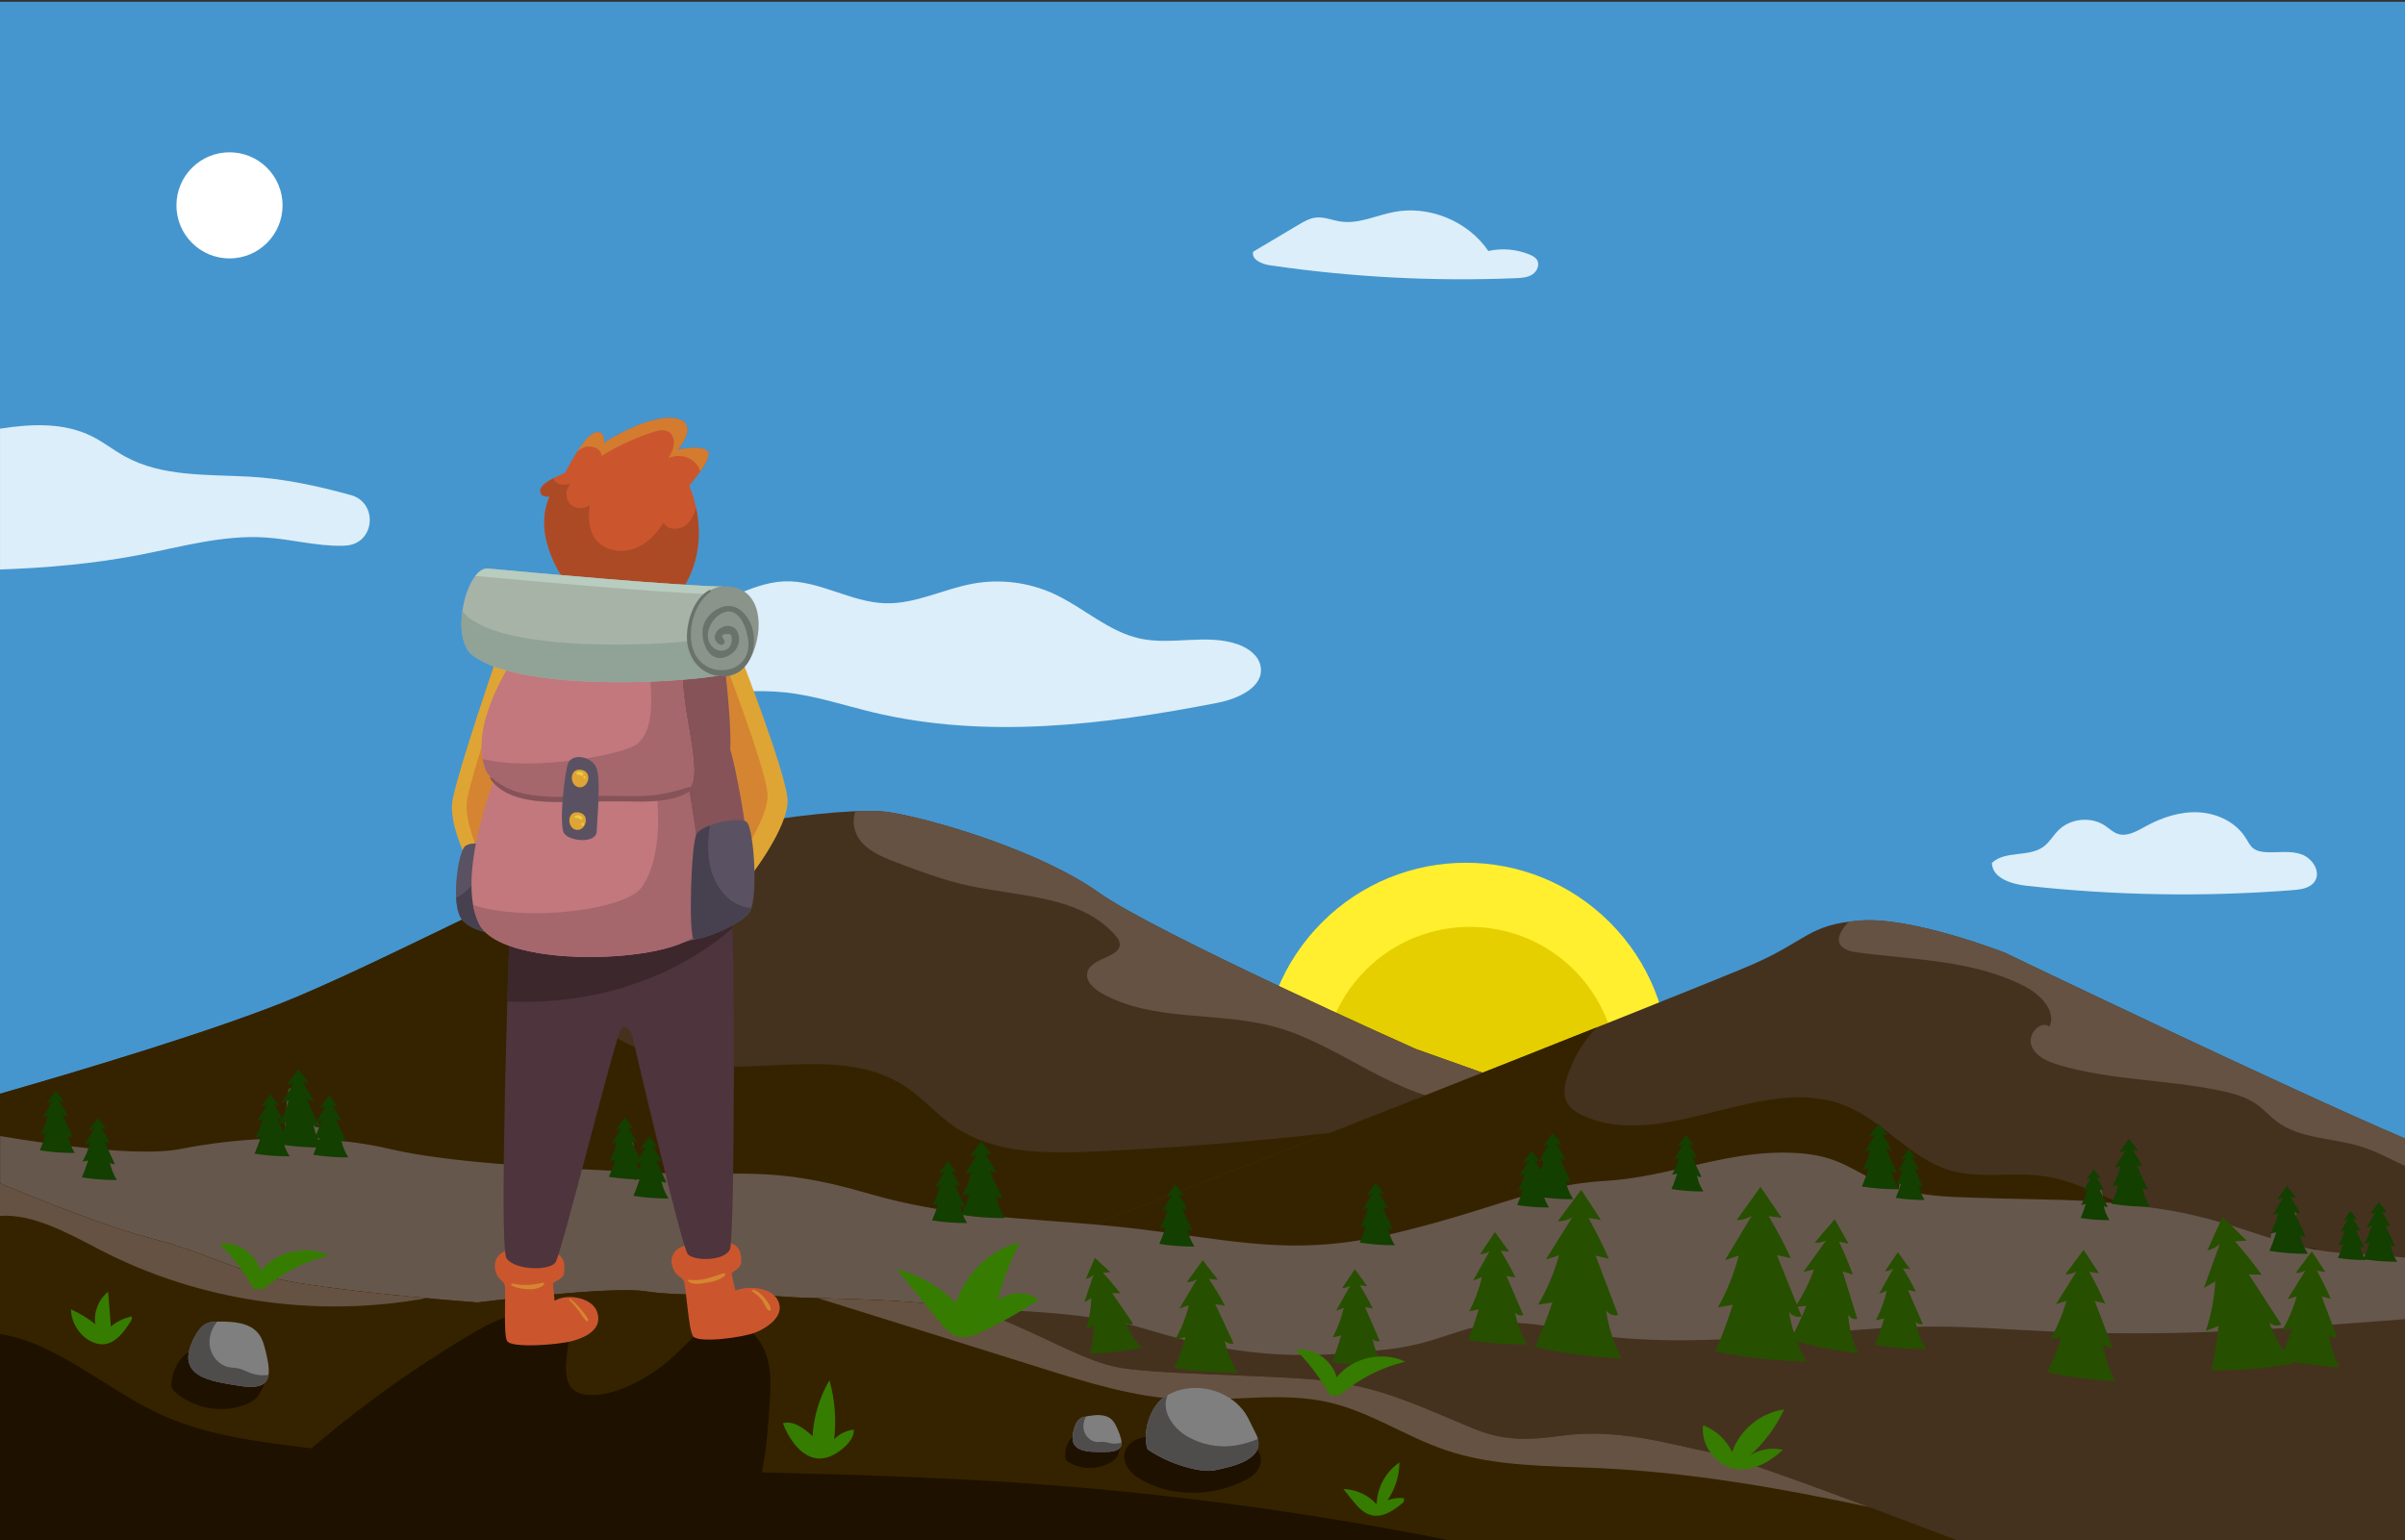 <?xml version="1.0" encoding="utf-8"?>
<!-- Generator: Adobe Illustrator 23.1.0, SVG Export Plug-In . SVG Version: 6.00 Build 0)  -->
<svg version="1.1" xmlns="http://www.w3.org/2000/svg" xmlns:xlink="http://www.w3.org/1999/xlink" x="0px" y="0px"
	 viewBox="0 0 750 480.43" style="enable-background:new 0 0 750 480.43;" xml:space="preserve">
<rect x="0" y="0" width="750" height="480.43" fill="#333333" stroke="none"/>
<style type="text/css">
	.st0{fill:#4596CE;}
	.st1{fill:#FFEF2E;}
	.st2{fill:#E5CF00;}
	.st3{fill:#44321F;}
	.st4{fill:#665242;}
	.st5{fill:#352300;}
	.st6{fill:#66574D;}
	.st7{fill:#1E1100;}
	.st8{fill:#7F7F7F;}
	.st9{fill:#4F4C4C;}
	.st10{fill:#DCEEF9;}
	.st11{fill:#CB562D;}
	.st12{fill:#AC4A26;}
	.st13{fill:#D37C30;}
	.st14{fill:#4E343C;}
	.st15{fill:#3C272D;}
	.st16{fill:#DFA534;}
	.st17{fill:#D58431;}
	.st18{fill:#5A5262;}
	.st19{fill:#47414F;}
	.st20{fill:#855358;}
	.st21{fill:#C2787D;}
	.st22{fill:#A5676C;}
	.st23{fill:#A7B3A7;}
	.st24{fill:#B8CCBF;}
	.st25{fill:#91A296;}
	.st26{fill:#8A948B;}
	.st27{fill:#6A726C;}
	.st28{fill:#EBCA46;}
	.st29{fill:#D68631;}
	.st30{fill:#274F00;}
	.st31{fill:#367C00;}
	.st32{fill:#133F00;}
	.st33{fill:#FFFFFF;}
</style>
<g id="OBJECTS">
	<g>
		<rect y="0.55" class="st0" width="750" height="479.88"/>
		
			<ellipse transform="matrix(0.707 -0.707 0.707 0.707 -101.21 420.7)" class="st1" cx="457.23" cy="332.52" rx="63.46" ry="63.46"/>
		
			<ellipse transform="matrix(0.707 -0.707 0.707 0.707 -102.612 422.317)" class="st2" cx="458.48" cy="335.02" rx="45.96" ry="45.96"/>
		<g>
			<path class="st3" d="M575.14,373.36c-11.25-2.5-133.75-46.25-133.75-46.25s-81.25-36.25-98.75-48.75s-50-22.5-65-25
				s-66.25,6.25-86.25,12.5s-66.25,31.25-98.75,45C68.46,321.09,22.13,334.78,0,341.12v39.69l341.39,30.05
				C341.39,410.86,586.39,375.86,575.14,373.36z"/>
			<path class="st4" d="M397.82,320.32c20.61,5.74,37.85,22.72,59.23,23.49c6.37,0.23,12.79-1.07,18.57-3.74
				c0.32-0.15,0.63-0.3,0.94-0.46c-20.07-7.1-35.17-12.5-35.17-12.5s-81.25-36.25-98.75-48.75s-50-22.5-65-25
				c-2.63-0.44-6.4-0.52-10.9-0.34c-0.72,2.22-0.7,4.67,0.2,6.82c2.05,4.87,7.5,7.2,12.44,9.07c7.31,2.76,14.65,5.53,22.28,7.22
				c16.23,3.59,35.32,3.12,46.22,15.66c0.54,0.62,1.06,1.29,1.24,2.08c1.11,4.74-8.59,4.54-9.98,9.21
				c-0.81,2.73,1.81,5.21,4.29,6.62C359.59,318.89,379.91,315.33,397.82,320.32z"/>
			<path class="st5" d="M426.04,386.34c10.69-8.93,18.22-22.68,16.52-36.5c-33.55,4.65-67.31,7.75-101.14,9.29
				c-15.09,0.69-31.33,0.75-43.8-7.77c-5.46-3.73-9.83-8.91-15.36-12.54c-18.3-12.05-42.63-4.22-64.4-6.7
				c-15.48-1.76-30.26-9.17-40.92-20.53c-1.74-1.85-3.44-3.95-3.81-6.46c-0.4-2.69,0.79-5.34,2.07-7.74
				c8.69-16.34,23.02-29.43,39.78-37.24c-9.38,1.89-17.79,3.91-23.57,5.72c-20,6.25-66.25,31.25-98.75,45
				C68.46,321.09,22.13,334.78,0,341.12v39.69l341.39,30.05c0,0,18.67-2.67,45.46-6.58c0.53-0.15,1.07-0.27,1.6-0.42
				C401.87,400.11,415.35,395.27,426.04,386.34z"/>
			<path class="st3" d="M750,355.08c-37-15.77-124.86-57.98-124.86-57.98s-28.75-11.25-45-10s-16.31,6.12-33.75,13.75
				c-16.52,7.23-212.79,84.95-226.67,88.75l139.17,5L750,416.17V355.08z"/>
			<path class="st4" d="M580.14,287.11c-1.3,0.1-2.48,0.23-3.59,0.37c-0.94,0.91-1.75,1.94-2.36,3.1c-0.51,0.97-0.91,2.07-0.67,3.14
				c0.49,2.22,3.22,2.99,5.47,3.29c17.79,2.4,36.52,2.37,52.45,10.64c4.8,2.49,9.84,7.53,7.74,12.51c-2.97-2.1-6.94,2.49-5.69,5.9
				c1.25,3.41,5.06,5.05,8.55,6.08c16.28,4.82,33.63,4.54,50.26,7.99c4.12,0.86,8.31,1.99,11.71,4.48c2.07,1.51,3.78,3.48,5.82,5.04
				c7.34,5.62,17.5,5.18,26.33,7.91c4.82,1.49,9.27,3.95,13.85,6.08v-8.55c-37-15.77-124.86-57.98-124.86-57.98
				S596.39,285.86,580.14,287.11z"/>
			<path class="st5" d="M637.23,366.79c-9.72-1.37-19.9,0.98-29.3-1.85c-12.22-3.67-20.55-15.27-32.37-20.08
				c-25.71-10.47-56.23,14.42-81.62,3.2c-2.25-0.99-4.51-2.39-5.5-4.64c-1-2.26-0.52-4.88,0.2-7.24c1.79-5.88,5.03-11.28,9.26-15.73
				c-63.95,25.48-168.19,66.42-178.17,69.15l139.17,5l223.99,16.59c14.06-5.81,27.67-12.57,39.69-21.81
				c-20.91-0.96-41.65-5.71-60.9-13.93C653.7,372.05,645.82,368,637.23,366.79z"/>
			<path class="st6" d="M741.82,391.57c0.01-0.48,0.02-0.97,0.03-1.45c0.09-2.74,0.01-5.49-0.17-8.22c-0.09-1.44-2.21-1.46-2.25,0
				c-0.06,2.41-0.23,4.81-0.47,7.21c-0.08,0.74-0.2,1.48-0.32,2.23c-1.39-0.1-2.8-0.2-4.22-0.29c-0.07-0.82-0.18-1.61-0.26-2.28
				c-0.11-0.85-1.34-0.91-1.37,0c-0.02,0.73-0.09,1.44-0.17,2.16c-0.41-0.03-0.82-0.05-1.23-0.08c-5.79-0.34-10.83-1.24-15.61-2.45
				c0.56-3.89,0.56-7.91,0.09-11.51c-0.07-0.52-0.91-0.76-1.01-0.14c-0.49,3.19-0.79,6.39-1.44,9.55c-0.1,0.47-0.23,0.92-0.35,1.38
				c-1.03-0.29-2.05-0.58-3.06-0.89c0,0,0-0.02,0-0.03c0.01-0.94,0.14-1.87,0.21-2.8c0.08-1.18-1.68-1.13-1.81,0
				c-0.07,0.66-0.23,1.44-0.32,2.23c-9.86-3.1-19.72-6.94-34.19-9.11c-3.62-0.54-6.87-0.98-9.88-1.34
				c-0.06-0.75-0.12-1.49-0.17-2.22c-0.19-3.34-0.41-6.66-0.83-9.98c-0.09-0.73-1.13-0.77-1.17,0c-0.17,3.33-0.27,6.65-0.42,9.98
				c-0.03,0.64-0.08,1.28-0.13,1.92c-1.86-0.2-3.65-0.37-5.38-0.51c-0.07-1.12-0.25-2.24-0.44-3.26c-0.16-0.86-1.63-0.67-1.53,0.21
				c0.1,0.95,0.05,1.93,0.02,2.9c-12.28-0.9-22.55-0.59-43.82-1.44c-6.63-0.26-11.73-0.98-15.87-1.95c0.08-1.29-0.11-2.63-0.27-3.88
				c-0.12-0.92-1.38-0.96-1.46,0c-0.09,1.04-0.19,2.07-0.41,3.1c-0.02,0.07-0.04,0.14-0.05,0.22c-1.56-0.44-2.97-0.91-4.27-1.41
				c0.23-4.04-0.13-8.09-0.46-12.12c-0.1-1.21-1.91-1.24-1.9,0c0.02,3.33,0.03,6.65-0.23,9.98c-0.03,0.33-0.08,0.67-0.14,1
				c-8.01-3.62-12.23-7.94-24.92-8.68c-12.13-0.71-23.04,1.83-34.13,4.38c-0.58-0.76-1.9-0.43-1.99,0.45
				c-7.69,1.76-15.49,3.42-23.88,3.91c-5.77,0.34-10.89,1.14-15.92,2.28c-0.15-0.94-0.35-1.88-0.49-2.8
				c-0.34-2.11-0.68-4.22-1.07-6.32c-0.14-0.73-1.36-0.56-1.29,0.18c0.2,2.13,0.34,4.27,0.48,6.4c0.07,1.01,0.09,2.04,0.2,3.06
				c-1.13,0.28-2.25,0.56-3.38,0.87c-0.14-0.53-0.22-1.08-0.31-1.63c-0.08-0.51-0.71-0.79-1.17-0.67c-0.55,0.15-0.73,0.66-0.66,1.17
				c0.07,0.53,0.14,1.1,0.27,1.64c-11.1,3.15-23.06,7.6-41.64,12.06c-0.82,0.2-1.61,0.37-2.4,0.54c-0.27-1.26-0.41-2.54-0.38-3.88
				c0.02-0.98-1.47-0.97-1.51,0c-0.07,1.44-0.04,2.88,0.29,4.23c-1.02,0.21-2.03,0.42-3.02,0.61c-0.46-3.45-0.36-6.88,0.82-10.7
				c0.26-0.85-1.02-1.18-1.32-0.36c-1.22,3.36-2.04,7.53-1.82,11.5c-22.14,3.89-37.8,1.2-59.62-1.77c0.14-0.76,0.23-1.54,0.32-2.26
				c0.14-1.19-1.71-1.17-1.86,0c-0.09,0.67-0.25,1.33-0.41,1.99c-2.91-0.39-5.92-0.78-9.07-1.16c-18.26-2.19-33.96-2.69-49.84-4.46
				c0.02-4.04-1.58-9.04-1.73-11.79c-0.04-0.66-1.01-0.66-1.03,0c-0.06,2.62,0.32,5.23,0.52,7.84c0.09,1.24,0.11,2.47,0,3.7
				c-1.19-0.14-2.37-0.29-3.57-0.45c-0.03-1.15-0.19-2.3-0.39-3.34c-0.16-0.85-1.38-0.47-1.27,0.35c0.13,0.95,0.1,1.86,0.03,2.77
				c-8.9-1.25-17.98-3.02-27.73-5.87c-30-8.75-40-5-65-6.25c-0.47-0.02-0.96-0.05-1.44-0.07c0-0.18-0.01-0.37-0.01-0.55
				c-0.04-1.35-2.06-1.35-2.1,0l-0.01,0.45c-1.16-0.06-2.33-0.11-3.53-0.17c-0.02-0.41-0.04-0.81-0.06-1.21
				c-0.08-2.48-0.26-4.94-0.51-7.41c-0.08-0.86-1.35-0.9-1.37,0c-0.04,2.47-0.15,4.94-0.33,7.41c-0.03,0.36-0.07,0.73-0.11,1.09
				c-0.91-0.04-1.84-0.09-2.77-0.13c0.06-0.77,0.1-1.55,0.06-2.33c-0.04-0.69-1.02-0.69-1.07,0c-0.05,0.6-0.25,1.4-0.47,2.26
				c-23.58-1.13-52.4-2.69-70.03-6.84c-6.79-1.6-13.97-2.54-21.2-2.98c-0.18-1.61-0.58-3.18-0.94-4.79
				c-0.29-1.3-2.22-0.74-1.98,0.55c0.27,1.4,0.49,2.79,0.84,4.15c-1.82-0.09-3.63-0.15-5.45-0.17c-0.25-1.37-0.48-2.75-0.6-4.13
				c-0.29-3.57-0.26-7.16-0.41-10.74c-0.05-1.19-1.67-1.13-1.81,0c-0.5,4.25-1.3,9.82-0.91,14.85c-1.22,0.01-2.44,0.02-3.65,0.06
				c0.21-1.94-0.18-3.86-0.68-5.74c-0.25-0.96-1.63-0.54-1.46,0.4c0.33,1.78,0.36,3.58,0.57,5.38c-9.75,0.37-19.14,1.53-27.34,3.17
				c-8.02,1.6-21.76,0.69-34.86-0.88c-0.18-1.37-0.45-2.73-0.56-4.12c-0.09-1.06-1.6-1.08-1.66,0c-0.07,1.28-0.04,2.57,0.04,3.85
				c-0.82-0.1-1.64-0.21-2.45-0.31c0-0.01,0-0.02,0-0.02c-0.1-3.25,0.04-6.52,0.07-9.77c0.01-0.78-1.08-0.73-1.17,0
				c-0.37,2.95-0.99,6.22-1.24,9.47c-5.33-0.73-10.34-1.53-14.56-2.24v126.09h750v-88.19C747.39,392.01,744.64,391.79,741.82,391.57
				z"/>
			<path class="st3" d="M750,411.42c-18.41,1.31-51,4.43-83.61,4.43c-41.25,0-51.25-3.75-85-1.25s-65,6.25-93.75,0
				s-32.5,3.75-55,6.25s-42.5,3.75-75-6.25s-96.25-5-96.25-5l63.2,70.83H750V411.42z"/>
		</g>
		<g>
			<path class="st5" d="M533.89,453.06c-13.33-2.6-29.17-7.81-47.5-5.21s-23.33-0.87-35.83-6.07c-12.5-5.21-22.5-9.54-38.33-11.28
				c-15.83-1.74-54.17-1.74-65-4.34c-10.83-2.6-21.67-9.54-37.5-15.62c-15.83-6.07-54.17-5.21-64.17-6.07
				c-10-0.87-33.33,0-44.17-1.73c-10.83-1.74-52.5,3.47-52.5,3.47s-35-2.6-55.83-6.07c-20.83-3.47-25.83-8.68-45.83-13.88
				C33.35,382.65,11.86,374.03,0,369.09v111.34h610.3C581.79,469.53,542.22,454.69,533.89,453.06z"/>
			<path class="st5" d="M533.89,453.06c-13.33-2.6-29.17-7.81-47.5-5.21s-23.33-0.87-35.83-6.07c-12.5-5.21-22.5-9.54-38.33-11.28
				c-15.83-1.74-54.17-1.74-65-4.34c-10.83-2.6-21.67-9.54-37.5-15.62c-15.83-6.07-54.17-5.21-64.17-6.07
				c-10-0.87-33.33,0-44.17-1.73c-10.83-1.74-52.5,3.47-52.5,3.47s-35-2.6-55.83-6.07c-20.83-3.47-25.83-8.68-45.83-13.88
				C33.35,382.65,11.86,374.03,0,369.09v111.34h610.3C581.79,469.53,542.22,454.69,533.89,453.06z"/>
			<path class="st4" d="M31.19,389.8c31.02,16.1,67.47,21.38,101.83,15.07c-11.94-1.09-28.21-2.78-39.96-4.73
				c-20.83-3.47-25.83-8.68-45.83-13.88C33.35,382.65,11.86,374.03,0,369.09v10.12C10.37,378.5,21.4,384.72,31.19,389.8z"/>
			<path class="st4" d="M533.89,453.06c-13.33-2.6-29.17-7.81-47.5-5.21s-23.33-0.87-35.83-6.07c-12.5-5.21-22.5-9.54-38.33-11.28
				c-15.83-1.74-54.17-1.74-65-4.34c-10.83-2.6-21.67-9.54-37.5-15.62c-12.54-4.81-39.16-5.27-54.68-5.68
				c23.39,7.32,46.77,14.65,70.16,21.97c14.06,4.4,28.3,8.84,43.01,9.59c15.58,0.79,31.48-2.56,46.65,1.06
				c12.64,3.01,23.7,10.63,36.01,14.8c15.27,5.18,31.76,4.85,47.87,5.6c28.33,1.33,56.29,6.18,84.06,12.13
				C560.87,461.82,539.72,454.2,533.89,453.06z"/>
			<path class="st7" d="M235.52,467.08c3.04-9.04,3.75-18.68,4.43-28.2c0.39-5.49,0.76-11.15-1-16.36
				c-1.77-5.21-6.24-9.91-11.73-10.19c-7.24-0.37-12.46,6.4-17.83,11.28c-5.46,4.95-14.56,10.31-21.92,11.26
				c-14.95,1.94-10.61-10.22-9.55-20.83c-4-4.17-10.38-5.32-16.07-4.3c-5.69,1.02-10.84,3.9-15.81,6.86
				c-21.61,12.88-41.84,28.07-60.24,45.22c-5.39,5.03-11.02,11.55-10.64,18.61h153.31C231.57,476.47,233.92,471.85,235.52,467.08z"
				/>
			<path class="st7" d="M316.41,462.37c-75.54-5.04-151.67-1.86-226.75-11.58c-13.8-1.79-27.75-4.07-40.34-10.01
				C32.71,432.94,17.21,418.62,0,416.06v64.37h452.14C407.36,471.46,361.99,465.41,316.41,462.37z"/>
			<path class="st7" d="M361.82,448.12c-2.14-0.08-4.33-0.15-6.39,0.46c-2.06,0.61-3.99,2.05-4.63,4.1
				c-0.57,1.85,0.01,3.91,1.15,5.48c1.14,1.56,2.78,2.69,4.47,3.62c9.32,5.12,21.09,4.92,30.75,0.46c1.74-0.8,3.46-1.77,4.67-3.25
				c1.21-1.49,1.81-3.59,1.08-5.36c-0.69-1.68-2.37-2.71-4-3.51C382.5,446.95,368.97,448.38,361.82,448.12z"/>
			<g>
				<path class="st8" d="M378.93,458.52c5.35-1.07,16.66-3.47,12.74-11.33c-0.79-1.58-1.57-3.16-2.36-4.74
					c-4.54-9.1-17.69-12.55-26.37-6.62c-4.4,3.01-6.82,11.37-5.06,16.21c4.47,3,9.53,5.12,14.8,6.2
					C374.74,458.66,376.87,458.93,378.93,458.52z"/>
				<path class="st9" d="M370.14,447.93c-4.45-2.63-8.18-8.1-6-12.8c0-0.01,0.01-0.02,0.02-0.03c-0.41,0.23-0.82,0.46-1.22,0.73
					c-4.4,3.01-6.82,11.37-5.06,16.21c4.47,3,9.53,5.12,14.8,6.2c2.05,0.42,4.18,0.68,6.25,0.27c4.96-1,15.05-3.14,13.35-9.72
					c-2.25,0.89-4.55,1.64-6.94,2.02C380.15,451.65,374.67,450.61,370.14,447.93z"/>
			</g>
			<path class="st7" d="M80.35,435.55c0.49-0.6,0.86-1.28,1.2-1.97c0.87-1.75,1.6-3.81,0.86-5.61c-0.46-1.12-1.42-1.94-2.35-2.72
				c-1.73-1.45-3.49-2.93-5.59-3.74c-1.97-0.76-4.12-0.91-6.22-1.04c-2.98-0.19-6.12-0.35-8.81,0.96c-3.61,1.75-5.6,5.83-5.99,9.82
				c-0.05,0.46-0.07,0.93,0.06,1.38c0.2,0.7,0.76,1.25,1.31,1.72c5.81,4.98,14.38,6.49,21.54,3.79
				C77.85,437.57,79.33,436.8,80.35,435.55z"/>
			<g>
				<path class="st8" d="M68.28,412.18c-1.18,0.01-2.38,0.02-3.48,0.43c-2.15,0.82-3.45,2.98-4.47,5.05
					c-5.72,11.66,4.99,13.08,14.49,14.58c9.69,1.53,9.96-2.82,8.1-10.5c-0.5-2.05-1.03-4.18-2.34-5.83
					C77.82,412.44,72.73,412.16,68.28,412.18z"/>
				<path class="st9" d="M78.08,428.21c-1.28-0.47-2.49-1.17-3.82-1.45c-0.96-0.2-1.95-0.18-2.91-0.37c-3.32-0.66-5.78-3.9-6-7.28
					c-0.16-2.5,0.79-4.96,2.36-6.92c-0.99,0.01-1.99,0.08-2.92,0.43c-2.15,0.82-3.45,2.98-4.47,5.05
					c-5.72,11.66,4.99,13.08,14.49,14.58c6.07,0.96,8.44-0.39,8.91-3.42C81.84,429.07,79.88,428.88,78.08,428.21z"/>
			</g>
			<path class="st7" d="M348.43,454.22c0.23-0.4,0.37-0.84,0.51-1.28c0.33-1.11,0.56-2.39-0.06-3.38c-0.38-0.61-1.03-1-1.65-1.36
				c-1.16-0.68-2.34-1.37-3.65-1.64c-1.23-0.25-2.51-0.12-3.76,0.01c-1.77,0.19-3.63,0.4-5.08,1.44c-1.94,1.38-2.71,3.98-2.54,6.36
				c0.02,0.27,0.05,0.55,0.17,0.8c0.19,0.39,0.57,0.66,0.94,0.88c3.9,2.34,9.08,2.38,13.02,0.08
				C347.17,455.65,347.96,455.05,348.43,454.22z"/>
			<g>
				<path class="st8" d="M339.03,441.7c-0.69,0.12-1.4,0.25-2,0.6c-1.18,0.69-1.73,2.09-2.12,3.41c-2.2,7.41,4.23,7.18,9.95,7.12
					c5.84-0.07,5.57-2.65,3.71-6.96c-0.5-1.15-1.02-2.35-1.96-3.19C344.65,440.9,341.63,441.25,339.03,441.7z"/>
				<path class="st9" d="M346.37,450.14c-0.8-0.15-1.58-0.44-2.39-0.47c-0.58-0.02-1.16,0.09-1.74,0.07
					c-2.01-0.06-3.78-1.72-4.24-3.68c-0.34-1.45-0.03-2.99,0.7-4.29c-0.58,0.11-1.16,0.24-1.67,0.54c-1.18,0.69-1.73,2.09-2.12,3.41
					c-2.2,7.41,4.23,7.18,9.95,7.12c3.65-0.04,4.91-1.07,4.89-2.89C348.66,450.27,347.49,450.35,346.37,450.14z"/>
			</g>
		</g>
		<path class="st10" d="M276.07,188.15c-10.82-0.32-20.76-7.29-31.58-6.83c-5.43,0.23-10.58,2.34-15.61,4.42
			c-10.51,4.35-21.03,8.7-31.54,13.06c-5.24,2.17-11.55,7.45-8.36,12.13c1.05,1.53,2.87,2.32,4.63,2.91
			c16.33,5.46,34.23,0.3,51.35,2.12c9.27,0.99,18.18,4.01,27.25,6.19c35.15,8.43,72.07,3.95,107.54-2.97
			c6.39-1.25,14.51-4.92,13.38-11.33c-0.59-3.39-3.81-5.71-7.05-6.87c-9.64-3.44-20.48,0.33-30.48-1.81
			c-9.94-2.12-17.71-9.72-26.94-13.96c-7.79-3.59-16.7-4.72-25.14-3.2C294.26,183.68,285.48,188.43,276.07,188.15z"/>
		<g>
			<path class="st11" d="M176.81,182.11c0,0-11.25-14.17-5.42-27.29c0,0-2.92,0.63-2.92-1.88s7.71-5.42,7.71-5.42
				s5.63-11.25,9.17-12.5c3.54-1.25,2.92,3.13,2.92,3.13s13.75-8.96,22.08-7.71c8.33,1.25,1.04,9.79,1.04,9.79s7.92-1.67,9.38,0.63
				c1.46,2.29-5.83,10.63-5.83,10.63s8.54,18.13-3.33,33.96C199.73,201.27,176.81,182.11,176.81,182.11z"/>
			<path class="st12" d="M217.07,158.36c-0.58,1.96-1.38,3.83-2.88,5.17c-2.07,1.86-5.93,1.96-7.24-0.5
				c-2.27,3.59-5.44,6.81-9.46,8.17c-4.03,1.36-8.98,0.48-11.62-2.86c-2.35-2.97-2.45-7.12-1.96-10.87
				c-1.73,1.49-4.64,1.31-6.17-0.38c-1.53-1.69-1.42-4.61,0.24-6.18c-1.03,0.18-2.08,0.35-3.1,0.15c-1.02-0.2-2.02-0.88-2.29-1.88
				c0-0.01,0-0.02,0-0.03c-2.01,1.06-4.11,2.47-4.11,3.78c0,2.5,2.92,1.88,2.92,1.88c-5.83,13.13,5.42,27.29,5.42,27.29
				s22.92,19.17,34.79,3.33C218.91,175.69,218.48,165.08,217.07,158.36z"/>
			<path class="st13" d="M220.77,140.86c-1.46-2.29-9.38-0.63-9.38-0.63s7.29-8.54-1.04-9.79c-8.33-1.25-22.08,7.71-22.08,7.71
				s0.63-4.38-2.92-3.13c-1.6,0.57-3.63,3.18-5.38,5.88c0.71-0.63,1.49-1.15,2.4-1.45c2.16-0.72,5.08,0.45,5.26,2.72
				c5-3.09,10.38-5.57,15.97-7.4c1.64-0.53,3.55-0.98,4.99-0.04c1.26,0.82,1.74,2.49,1.55,3.98c-0.19,1.49-0.92,2.85-1.64,4.17
				c2.61-1.27,6-0.75,8.1,1.25c0.83,0.79,1.43,1.79,1.8,2.88C220.04,144.65,221.49,142,220.77,140.86z"/>
			<path class="st11" d="M158.74,389.92c-2.34,0.23-4.84,2.34-4.38,5.63s2.34,3.59,2.97,5s-0.47,15.31,0.78,17.66
				c1.25,2.34,15.94,1.25,20.47,0c3.67-1.01,9.84-3.59,7.5-9.38c-1.64-4.05-9.08-5.57-13.13-3.13c0,0-0.47-4.53-0.47-5.31
				s3.44-1.25,3.44-3.75S178.11,388.04,158.74,389.92z"/>
			<path class="st11" d="M213.25,388.64c-2.29,0.51-4.52,2.93-3.64,6.12c0.87,3.2,2.77,3.27,3.57,4.59s1.44,15.25,2.97,17.42
				c1.53,2.17,15.38,0.5,19.72-1.3c3.51-1.46,9.27-5.24,6.62-10.09c-2.1-3.83-8.91-4.53-13.16-2.86c0,0-1.03-4.44-1.13-5.21
				c-0.1-0.78,3.26-1.67,2.95-4.15C230.83,390.69,232.25,384.37,213.25,388.64z"/>
			<path class="st14" d="M158.89,291.17c0,0-3.44,97.5-0.94,101.25s13.44,4.06,15.31,1.25s18.75-70.63,20.31-72.5
				s3.13-0.63,4.06,3.75s15,64.06,16.88,66.25s11.56,2.19,13.13-1.56s1.56-104.38,0.31-106.88S158.89,291.17,158.89,291.17z"/>
			<path class="st15" d="M158.89,291.17c0,0-0.31,8.78-0.68,21.18c11.08,0.47,22.21-0.6,32.92-3.45
				c13.66-3.63,26.59-10.18,37.29-19.4c-0.03-0.88-0.06-1.68-0.09-2.4l-14.11-3.84C194.07,285.49,158.89,291.17,158.89,291.17z"/>
			<path class="st16" d="M154.73,205.65c0,0-11.46,33.33-13.54,43.54c-2.08,10.21,9.38,28.13,9.38,28.13l14.17-38.75l3.13-32.5
				L154.73,205.65z"/>
			<path class="st17" d="M159.31,205.23c0,0-11.46,33.33-13.54,43.54c-2.08,10.21,9.38,28.13,9.38,28.13l14.17-38.75l3.13-32.5
				L159.31,205.23z"/>
			<path class="st18" d="M151.86,263.51c0,0-4.38-1.25-6.72,0.31s-4.69,18.44-1.09,22.97s13.13,4.69,13.13,4.69l1.09-18.75
				L151.86,263.51z"/>
			<path class="st19" d="M142.25,279.95c0.16,2.91,0.7,5.45,1.8,6.84c3.59,4.53,13.13,4.69,13.13,4.69l1.09-18.75l-3.93-5.65
				l-3.78-0.59C150.68,272.06,147.29,277.56,142.25,279.95z"/>
			<path class="st16" d="M231.18,205.23c0,0,13.33,34.38,14.38,43.54c1.04,9.17-13.33,26.88-13.33,26.88l-16.25-38.33l0.21-25.83
				L231.18,205.23z"/>
			<path class="st17" d="M224.93,203.56c0,0,13.33,34.38,14.38,43.54c1.04,9.17-13.33,26.88-13.33,26.88l-16.25-38.33l0.21-25.83
				L224.93,203.56z"/>
			<path class="st20" d="M210.14,294.45c6.88-0.94,20.47-6.09,23.59-10s-4.22-49.84-7.5-54.69s-20.94,10.47-20.94,10.47l1.56,16.09
				l2.03,14.38L210.14,294.45z"/>
			<path class="st18" d="M217.33,259.92c2.44-3.05,13.12-5.31,15.47-3.59c2.34,1.72,3.75,23.91,0.94,28.13s-15.62,8.91-17.34,8.44
				S215.45,262.26,217.33,259.92z"/>
			<path class="st21" d="M154.72,241.64c0,0-13.03,31.88-5.18,46.72c7.85,14.84,66,11.72,68.66,1.09
				c2.66-10.63-3.69-44.69-3.69-44.69l-12.57-6.25l-26.76-0.16L154.72,241.64z"/>
			<path class="st22" d="M214.52,244.76l-10.8-5.37c1.75,10.06,3.35,27.28-3.57,37.3c-4.83,7-35.46,11.07-52.59,5.59
				c0.4,2.22,1.04,4.27,1.99,6.08c7.85,14.84,66,11.72,68.66,1.09C220.87,278.82,214.52,244.76,214.52,244.76z"/>
			<path class="st20" d="M226.08,208.2c0,0,1.72,14.79,1.72,23.28c0,12.03-7.97,13.59-14.84,15.63
				c-4.56,1.35-12.66-22.81-12.66-22.81l5.31-16.09l9.22-2.97L226.08,208.2z"/>
			<path class="st21" d="M159.67,206.32c0,0-13.59,19.84-8.28,33.59s58.44,10.63,63.44,6.09s-3.75-28.44-1.56-37.97
				S159.67,206.32,159.67,206.32z"/>
			<path class="st22" d="M213.27,208.04c0.66-2.88-3.96-4.17-10.74-4.58c-0.19,9.65,2.85,22.64-3.64,28.43
				c-3.88,3.46-32.84,8.81-48.38,4.81c0.2,1.1,0.48,2.17,0.88,3.21c5.31,13.75,58.44,10.63,63.44,6.09S211.08,217.57,213.27,208.04z
				"/>
			<path class="st23" d="M225.14,182.94c-15.63-0.42-56.82-4.12-72.92-5.63c-6.67-0.63-12.19,21.44-4.79,27.08
				c15.83,12.08,70.23,8.2,78.36,5.9L225.14,182.94z"/>
			<path class="st24" d="M148.63,179.66c16.1,1.51,57.29,5.21,72.92,5.63l0.61,25.72c1.59-0.24,2.84-0.48,3.63-0.7l-0.65-27.36
				c-15.63-0.42-56.82-4.12-72.92-5.63c-1.43-0.13-2.81,0.78-4.02,2.35C148.35,179.66,148.49,179.64,148.63,179.66z"/>
			<path class="st25" d="M225.14,182.94c-0.31-0.01-0.64-0.02-0.97-0.03l0.37,15.67c-8.14,2.3-62.53,6.18-78.36-5.9
				c-0.8-0.61-1.44-1.42-1.95-2.36c-0.84,5.64-0.14,11.53,3.2,14.08c15.83,12.08,70.23,8.2,78.36,5.9L225.14,182.94z"/>
			<path class="st26" d="M225.14,182.94c-9.83,0.7-12.29,19.38-8.33,23.96c3.96,4.58,14.58,5.63,18.13-3.54
				C238.48,194.19,236.81,182.11,225.14,182.94z"/>
			<path class="st27" d="M230.79,190.19c-4.14-3.16-10.03,0.45-11.4,4.8c-1.21,3.85,1.06,11.74,6.61,9.99
				c2.28-0.72,3.79-2.15,4.36-4.48c0.4-1.61-0.1-4.1-1.74-4.92c-3.67-1.82-8.18,3.23-4.18,5.41c1.24,0.67,2.12-1.02,1.07-1.83
				c-0.74-1.13-0.03-1.59,2.13-1.38c0.78,0.61,0.6,1.91,0.43,2.71c-0.58,2.68-3.72,3.14-5.61,1.51c-3.42-2.95-1.25-8.21,1.89-10.28
				c6.19-4.08,9.17,5.28,9.04,9.61c-0.25,8.4-11.07,10.15-15.71,4.14c-4.4-5.7-1.91-16.88,3.87-20.9c0.34-0.24,0.05-0.75-0.33-0.56
				c-4.87,2.6-7.02,9.6-7.01,14.71c0.01,5.95,3.79,11.31,9.83,12.12C235.53,212.38,238.68,196.21,230.79,190.19z"/>
			<path class="st20" d="M214.64,245.5c-5.15,1.75-9.92,2.74-15.4,2.79c-5.58,0.05-11.13-0.18-16.71,0.02
				c-9.64,0.34-21.47,1.13-29.23-5.78c-0.22-0.2-0.63,0.07-0.44,0.34c5.38,7.75,17.9,7.4,26.14,7.21c6.4-0.15,12.76-0.19,19.16-0.1
				c5.62,0.08,12.12-0.1,17.01-3.21C215.82,246.36,215.42,245.24,214.64,245.5z"/>
			<path class="st18" d="M177.17,238.04c1.3-3.17,7.19-2.19,8.75,1.25s0.31,16.09,0.16,20c-0.16,3.91-8.44,3.13-10.16,0.63
				S176.08,240.7,177.17,238.04z"/>
			<path class="st16" d="M180.3,253.36c-3.73-0.45-3.44,5.16-0.47,5.47S184.2,253.82,180.3,253.36z"/>
			<path class="st16" d="M181.08,240.07c-3.73-0.45-3.44,5.16-0.47,5.47S184.99,240.54,181.08,240.07z"/>
			<path class="st19" d="M233.74,284.45c0.21-0.32,0.39-0.74,0.56-1.24c-1.69-0.15-3.35-0.64-4.83-1.45
				c-4.25-2.34-6.98-6.88-8.03-11.62c-0.92-4.16-0.68-8.48-0.02-12.71c-1.82,0.69-3.34,1.55-4.09,2.49
				c-1.88,2.34-2.66,32.5-0.94,32.97S230.92,288.67,233.74,284.45z"/>
			<path class="st28" d="M181.91,241.27c-0.38-0.67-1.57-0.84-2.13-0.29c-0.13,0.13-0.09,0.34,0.06,0.44
				c0.26,0.16,0.53,0.18,0.82,0.26c0.32,0.1,0.54,0.24,0.88,0.23C181.87,241.9,182.08,241.55,181.91,241.27z"/>
			<path class="st28" d="M182.62,242.4c-0.01-0.11-0.06-0.24-0.17-0.29c-0.05-0.02-0.1-0.05-0.16-0.07
				c-0.2-0.09-0.45,0.06-0.38,0.29c0.03,0.11,0.06,0.22,0.11,0.33c0.12,0.3,0.63,0.29,0.6-0.08
				C182.63,242.52,182.63,242.46,182.62,242.4z"/>
			<path class="st28" d="M179.34,254.46c-0.26,0.12-0.21,0.6,0.08,0.64c0.3,0.05,0.6,0.05,0.9,0.13c0.3,0.08,0.5,0.32,0.8,0.4
				c0.3,0.07,0.6-0.2,0.51-0.51C181.38,254.21,180.07,254.11,179.34,254.46z"/>
			<path class="st28" d="M181.94,256.65c-0.09-0.18-0.39-0.18-0.47,0c-0.14,0.29-0.15,0.38-0.07,0.69c0.07,0.31,0.55,0.31,0.62,0
				C182.09,257.03,182.08,256.94,181.94,256.65z"/>
			<path class="st29" d="M169.2,400.06c-3.31,0.79-6.03,0.98-9.39,0.26c-0.35-0.07-0.61,0.43-0.26,0.61
				c2.55,1.27,7.77,1.9,10.03-0.22C169.88,400.44,169.57,399.97,169.2,400.06z"/>
			<path class="st29" d="M225.65,397.11c-3.78,1.23-6.86,2.55-10.93,2.05c-0.21-0.03-0.31,0.28-0.17,0.41
				c1.21,1.14,3.53,0.85,5.01,0.62c2.13-0.33,4.87-0.83,6.5-2.36C226.37,397.54,226.06,396.98,225.65,397.11z"/>
			<path class="st29" d="M238.42,404.84c-0.86-1.1-2.2-2.35-3.62-2.58c-0.3-0.05-0.46,0.31-0.21,0.49c1.16,0.84,2.17,1.53,3.04,2.7
				c0.71,0.95,1.1,2.47,2,3.21c0.27,0.22,0.74,0.1,0.73-0.3C240.34,407.12,239.15,405.78,238.42,404.84z"/>
			<path class="st29" d="M183.39,411.49c-0.59-1.27-1.65-2.42-2.55-3.49c-0.92-1.09-1.94-2.11-3.1-2.94
				c-0.18-0.13-0.37,0.15-0.23,0.3c1.04,1.12,2.05,2.22,2.97,3.44c0.78,1.03,1.4,2.23,2.3,3.16
				C183.11,412.29,183.57,411.87,183.39,411.49z"/>
		</g>
	</g>
	<g id="Layer_5">
		<path class="st30" d="M485.79,380.87c1.54,0.07,3.1-0.34,4.48-1.18c-2.73,4.37-5.46,8.74-8.2,13.12c1.38-0.43,2.76-0.86,4.13-1.3
			c-1.55,5.48-3.76,10.68-6.54,15.39c1.48-0.23,2.97-0.46,4.45-0.7c-1.59,4.76-3.42,9.41-5.48,13.9c8.95,1.98,18.02,3.17,27.11,3.57
			c-2.45-4.53-4.12-9.66-4.88-14.99c0.91,1.25,2.41,1.83,3.75,1.43c-2.34-6.17-4.68-12.33-7.02-18.5c1.37,0.33,2.75,0.65,4.12,0.98
			c-1.92-4.37-4.04-8.62-6.33-12.72c1.29,0.2,2.58,0.4,3.87,0.61c-2.05-3.14-4.09-6.28-6.14-9.41
			C490.67,374.32,488.23,377.6,485.79,380.87z"/>
		<path class="st30" d="M644.08,397.44c1.2,0.05,2.41-0.27,3.49-0.92c-2.13,3.4-4.25,6.8-6.38,10.21c1.07-0.34,2.14-0.67,3.22-1.01
			c-1.2,4.26-2.92,8.31-5.09,11.98c1.15-0.18,2.31-0.36,3.46-0.54c-1.23,3.71-2.66,7.32-4.27,10.81c6.96,1.54,14.02,2.47,21.1,2.78
			c-1.91-3.52-3.21-7.52-3.8-11.67c0.71,0.97,1.88,1.42,2.92,1.11c-1.82-4.8-3.64-9.6-5.46-14.4c1.07,0.25,2.14,0.51,3.21,0.76
			c-1.49-3.4-3.14-6.71-4.93-9.9c1,0.16,2.01,0.32,3.01,0.47c-1.59-2.44-3.18-4.88-4.77-7.33
			C647.88,392.35,645.98,394.89,644.08,397.44z"/>
		<path class="st30" d="M688.34,389.97c1.43-0.25,2.78-0.93,3.88-1.97c-1.64,4.56-3.28,9.12-4.92,13.67
			c1.18-0.67,2.36-1.34,3.54-2.01c-0.33,5.34-1.33,10.56-2.95,15.43c1.32-0.51,2.63-1.02,3.95-1.52c-0.51,4.69-1.27,9.32-2.27,13.85
			c8.61,0.04,17.18-0.67,25.6-2.11c-3.15-3.67-5.71-8.06-7.47-12.8c1.08,0.97,2.58,1.2,3.73,0.57c-3.37-5.2-6.75-10.4-10.12-15.6
			c1.33,0.03,2.65,0.05,3.98,0.08c-2.63-3.63-5.42-7.12-8.34-10.42c1.22-0.07,2.45-0.14,3.67-0.21c-2.5-2.48-5-4.95-7.51-7.43
			C691.52,382.99,689.93,386.48,688.34,389.97z"/>
		<path class="st30" d="M715.92,397.01c1.06,0.05,2.13-0.24,3.07-0.81c-1.87,3-3.75,6-5.62,9c0.95-0.3,1.89-0.59,2.84-0.89
			c-1.06,3.76-2.58,7.33-4.49,10.56c1.02-0.16,2.04-0.32,3.05-0.48c-1.09,3.27-2.34,6.45-3.76,9.53c6.14,1.36,12.36,2.18,18.6,2.45
			c-1.68-3.11-2.83-6.63-3.35-10.29c0.62,0.86,1.65,1.25,2.57,0.98c-1.6-4.23-3.21-8.46-4.81-12.69c0.94,0.22,1.89,0.45,2.83,0.67
			c-1.32-3-2.77-5.91-4.34-8.73c0.88,0.14,1.77,0.28,2.65,0.42c-1.4-2.15-2.81-4.31-4.21-6.46
			C719.27,392.52,717.59,394.77,715.92,397.01z"/>
		<path class="st30" d="M461.55,391.18c1.04-0.02,2.08-0.36,2.99-0.98c-1.72,3.06-3.44,6.12-5.16,9.19c0.92-0.35,1.84-0.7,2.75-1.04
			c-0.89,3.76-2.24,7.36-3.99,10.65c0.99-0.22,1.99-0.43,2.98-0.65c-0.94,3.28-2.04,6.49-3.31,9.6c6.09,0.97,12.25,1.4,18.39,1.3
			c-1.78-2.95-3.05-6.35-3.72-9.92c0.65,0.81,1.68,1.13,2.57,0.81c-1.75-4.07-3.5-8.13-5.25-12.2c0.94,0.16,1.87,0.33,2.81,0.49
			c-1.42-2.87-2.96-5.65-4.63-8.33c0.88,0.08,1.75,0.17,2.63,0.25c-1.47-2.03-2.94-4.07-4.4-6.1
			C464.66,386.56,463.1,388.87,461.55,391.18z"/>
		<path class="st30" d="M370.1,399.9c1.12-0.01,2.23-0.34,3.2-0.96c-1.83,3.05-3.66,6.1-5.49,9.15c0.98-0.34,1.96-0.68,2.95-1.02
			c-0.93,3.75-2.36,7.35-4.22,10.62c1.07-0.21,2.13-0.42,3.2-0.63c-0.99,3.27-2.15,6.47-3.5,9.58c6.54,1.01,13.14,1.49,19.74,1.43
			c-1.92-2.97-3.31-6.37-4.04-9.94c0.7,0.81,1.81,1.14,2.76,0.83c-1.9-4.08-3.8-8.15-5.71-12.23c1.01,0.17,2.01,0.34,3.02,0.51
			c-1.54-2.88-3.21-5.67-5.01-8.36c0.94,0.09,1.88,0.18,2.82,0.27c-1.59-2.04-3.17-4.09-4.76-6.13
			C373.41,395.31,371.76,397.6,370.1,399.9z"/>
		<path class="st30" d="M338.61,398.87c0.89-0.18,1.72-0.63,2.39-1.29c-0.95,2.86-1.9,5.72-2.85,8.59c0.73-0.44,1.45-0.87,2.18-1.31
			c-0.12,3.32-0.66,6.59-1.59,9.65c0.81-0.34,1.63-0.68,2.44-1.02c-0.24,2.92-0.64,5.82-1.2,8.65c5.37-0.13,10.71-0.71,15.94-1.75
			c-2.02-2.23-3.69-4.91-4.86-7.83c0.69,0.58,1.63,0.7,2.34,0.29c-2.19-3.17-4.38-6.35-6.57-9.52c0.83-0.01,1.66-0.01,2.49-0.02
			c-1.7-2.21-3.5-4.33-5.37-6.34c0.76-0.06,1.53-0.13,2.29-0.19c-1.6-1.5-3.2-2.99-4.8-4.49
			C340.48,394.48,339.54,396.67,338.61,398.87z"/>
		<path class="st30" d="M565.9,387.56c1.21,0.13,2.45-0.11,3.58-0.7c-2.36,3.28-4.73,6.56-7.09,9.84c1.1-0.27,2.21-0.54,3.31-0.8
			c-1.49,4.2-3.49,8.16-5.91,11.7c1.18-0.11,2.35-0.21,3.53-0.32c-1.48,3.64-3.16,7.18-5,10.58c6.93,2,13.98,3.39,21.1,4.17
			c-1.69-3.66-2.75-7.76-3.08-11.97c0.65,1.02,1.8,1.55,2.87,1.31c-1.53-4.94-3.05-9.88-4.58-14.82c1.06,0.32,2.13,0.65,3.19,0.97
			c-1.29-3.52-2.73-6.94-4.33-10.27c1,0.22,2,0.45,3,0.67c-1.45-2.56-2.89-5.11-4.34-7.67C570.07,382.69,567.99,385.12,565.9,387.56
			z"/>
		<path class="st30" d="M541.58,380.53c1.61,0.04,3.23-0.42,4.66-1.32c-2.76,4.61-5.53,9.22-8.29,13.82
			c1.43-0.48,2.86-0.96,4.29-1.44c-1.5,5.74-3.7,11.2-6.52,16.16c1.55-0.27,3.09-0.55,4.64-0.82c-1.56,4.99-3.37,9.86-5.44,14.58
			c9.4,1.87,18.9,2.92,28.41,3.15c-2.65-4.66-4.51-9.97-5.42-15.5c0.98,1.28,2.56,1.85,3.95,1.41c-2.58-6.37-5.15-12.74-7.73-19.11
			c1.44,0.31,2.89,0.62,4.33,0.93c-2.1-4.51-4.4-8.89-6.89-13.11c1.35,0.18,2.7,0.37,4.05,0.55c-2.2-3.22-4.41-6.45-6.61-9.67
			C546.54,373.62,544.06,377.08,541.58,380.53z"/>
		<path class="st30" d="M587.84,396.45c0.9,0,1.8-0.28,2.59-0.81c-1.48,2.62-2.95,5.23-4.43,7.85c0.79-0.29,1.59-0.58,2.38-0.87
			c-0.75,3.23-1.91,6.32-3.41,9.13c0.86-0.18,1.72-0.35,2.58-0.53c-0.8,2.81-1.74,5.57-2.83,8.23c5.28,0.91,10.61,1.35,15.93,1.34
			c-1.55-2.57-2.67-5.51-3.26-8.59c0.56,0.7,1.46,1,2.23,0.73c-1.53-3.52-3.07-7.05-4.6-10.57c0.81,0.15,1.62,0.3,2.44,0.46
			c-1.24-2.49-2.59-4.91-4.04-7.23c0.76,0.08,1.52,0.17,2.28,0.25c-1.28-1.77-2.56-3.54-3.84-5.31
			C590.51,392.52,589.18,394.48,587.84,396.45z"/>
		<path class="st30" d="M418.51,401.76c0.9,0,1.8-0.28,2.58-0.81c-1.48,2.62-2.95,5.23-4.43,7.85c0.79-0.29,1.59-0.58,2.38-0.87
			c-0.75,3.23-1.91,6.32-3.41,9.13c0.86-0.18,1.72-0.35,2.58-0.53c-0.8,2.81-1.74,5.57-2.83,8.23c5.28,0.91,10.61,1.35,15.93,1.34
			c-1.55-2.57-2.67-5.51-3.26-8.59c0.56,0.7,1.46,1,2.23,0.73c-1.53-3.52-3.07-7.05-4.6-10.57c0.81,0.15,1.62,0.3,2.44,0.45
			c-1.24-2.49-2.59-4.91-4.04-7.23c0.76,0.08,1.52,0.17,2.28,0.25c-1.28-1.77-2.56-3.54-3.84-5.31
			C421.18,397.82,419.84,399.79,418.51,401.76z"/>
	</g>
	<g id="Layer_6">
		<path class="st31" d="M418.95,464.41c3.91,0.07,7.77,1.85,10.36,4.78c0.1-5.16,2.84-10.19,7.11-13.08
			c-0.04,4.18-1.35,8.35-3.73,11.79c1.64-0.6,3.42-0.82,5.15-0.64c-0.02,0.4-0.05,0.79-0.07,1.19c-2.89,2.44-6.43,5-10.1,4.11
			c-2.61-0.63-4.48-2.86-6.16-4.95C420.65,466.54,419.8,465.47,418.95,464.41z"/>
		<path class="st31" d="M22.14,408.38c2.7,1.2,5.25,2.74,7.57,4.58c-0.55-3.75,1.04-7.73,4.01-10.08c0.29,3.62,0.58,7.23,0.86,10.85
			c1.85-1.57,4.11-2.66,6.49-3.15c0.22,0.6-0.13,1.24-0.48,1.78c-2.01,3.14-4.55,6.6-8.26,6.88c-1.58,0.12-3.16-0.4-4.53-1.2
			C24.44,416.06,22.22,412.27,22.14,408.38z"/>
		<path class="st31" d="M247.48,450c-1.41-1.86-2.53-3.93-3.32-6.13c3.4-0.88,6.65,1.67,9.24,4.05c0.34-6.12,2.17-12.16,5.27-17.44
			c1.67,5.96,2.17,12.24,1.48,18.39c1.6-1.67,3.81-2.74,6.12-2.97c0.1,2.1-1.34,3.94-2.89,5.36c-2.36,2.17-5.41,3.94-8.6,3.59
			C251.79,454.53,249.29,452.39,247.48,450z"/>
		<path class="st31" d="M292.86,412.11c-4.41-5.43-8.82-10.86-13.24-16.3c6.99,1.75,13.48,5.46,18.53,10.6
			c2.79-9.21,10.66-16.7,20-19.01c-3.1,5.8-5.46,11.99-7.03,18.38c3.47-3.07,9.14-3.26,12.82-0.45c-5.67,3.78-11.63,7.15-17.8,10.05
			c-2.25,1.06-4.72,2.08-7.15,1.54C296.41,416.35,294.53,414.17,292.86,412.11z"/>
		<path class="st31" d="M416.82,429.56c4.94-6.18,14.31-8.31,21.43-4.87c-7.48,1.77-14.52,5.37-20.34,10.39
			c-1.03,0.05-2.05,0.1-3.08,0.15c-2.94-5.21-6.56-10.03-10.75-14.3C409.64,420.19,415.44,424.12,416.82,429.56z"/>
		<path class="st31" d="M81.2,396.44c4.94-6.18,14.31-8.31,21.43-4.87c-7.48,1.77-14.52,5.37-20.34,10.39
			c-1.03,0.05-2.05,0.1-3.08,0.15c-2.94-5.21-6.56-10.03-10.75-14.3C74.02,387.07,79.82,391,81.2,396.44z"/>
		<path class="st31" d="M531.12,444.52c3.94,1.48,7.26,4.54,9.03,8.36c2.42-6.95,8.94-12.3,16.24-13.3
			c-2.53,5.44-6.17,10.35-10.64,14.34c2.98-1.93,6.77-2.57,10.22-1.73c-3.83,3.57-8.79,6.5-14.01,6.01
			C535.49,457.6,530.23,450.96,531.12,444.52z"/>
	</g>
	<g id="Layer_4">
		<path class="st32" d="M14.58,344.01c0.62,0,1.24-0.19,1.78-0.52c-1.02,1.68-2.04,3.36-3.06,5.04c0.55-0.19,1.09-0.37,1.64-0.56
			c-0.53,2.07-1.32,4.05-2.36,5.86c0.59-0.11,1.18-0.23,1.78-0.34c-0.55,1.8-1.21,3.57-1.96,5.28c3.63,0.57,7.29,0.84,10.95,0.82
			c-1.06-1.64-1.82-3.52-2.22-5.49c0.39,0.45,1,0.64,1.53,0.46c-1.05-2.25-2.09-4.51-3.14-6.76c0.56,0.1,1.12,0.19,1.67,0.29
			c-0.85-1.59-1.77-3.14-2.76-4.62c0.52,0.05,1.04,0.1,1.56,0.15c-0.88-1.13-1.75-2.26-2.63-3.39
			C16.43,341.48,15.51,342.75,14.58,344.01z"/>
		<path class="st32" d="M27.71,352.45c0.62,0,1.24-0.19,1.78-0.52c-1.02,1.68-2.04,3.36-3.06,5.04c0.55-0.19,1.09-0.37,1.64-0.56
			c-0.53,2.07-1.32,4.05-2.36,5.86c0.59-0.11,1.18-0.23,1.78-0.34c-0.55,1.8-1.21,3.57-1.96,5.28c3.63,0.57,7.29,0.84,10.95,0.82
			c-1.06-1.64-1.82-3.52-2.22-5.49c0.39,0.45,1,0.64,1.53,0.46c-1.05-2.25-2.09-4.51-3.14-6.76c0.56,0.1,1.12,0.19,1.67,0.29
			c-0.85-1.59-1.77-3.14-2.76-4.62c0.52,0.05,1.04,0.1,1.56,0.15c-0.88-1.13-1.75-2.26-2.63-3.39
			C29.55,349.92,28.63,351.18,27.71,352.45z"/>
		<path class="st32" d="M81.56,345.06c0.62,0,1.24-0.19,1.78-0.52c-1.02,1.68-2.04,3.36-3.06,5.04c0.55-0.19,1.09-0.37,1.64-0.56
			c-0.53,2.07-1.32,4.05-2.36,5.86c0.59-0.11,1.18-0.23,1.78-0.34c-0.55,1.8-1.21,3.57-1.96,5.28c3.63,0.57,7.29,0.84,10.95,0.82
			c-1.06-1.64-1.82-3.52-2.22-5.49c0.39,0.45,1,0.64,1.53,0.46c-1.05-2.25-2.09-4.51-3.14-6.76c0.56,0.1,1.12,0.19,1.67,0.29
			c-0.85-1.59-1.77-3.14-2.76-4.62c0.52,0.05,1.04,0.1,1.56,0.15c-0.88-1.13-1.75-2.26-2.63-3.39
			C83.41,342.53,82.49,343.79,81.56,345.06z"/>
		<path class="st32" d="M99.86,345.4c0.62,0,1.24-0.19,1.78-0.52c-1.02,1.68-2.04,3.36-3.06,5.04c0.55-0.19,1.09-0.37,1.64-0.56
			c-0.53,2.07-1.32,4.05-2.36,5.86c0.59-0.11,1.18-0.23,1.78-0.34c-0.55,1.8-1.21,3.57-1.96,5.28c3.63,0.57,7.29,0.84,10.95,0.82
			c-1.06-1.64-1.82-3.52-2.22-5.49c0.39,0.45,1,0.64,1.53,0.46c-1.05-2.25-2.09-4.51-3.14-6.76c0.56,0.1,1.12,0.19,1.67,0.29
			c-0.85-1.59-1.77-3.14-2.76-4.62c0.52,0.05,1.04,0.1,1.56,0.15c-0.88-1.13-1.75-2.26-2.63-3.39
			C101.71,342.87,100.79,344.14,99.86,345.4z"/>
		<path class="st32" d="M192.05,352.28c0.62,0,1.24-0.19,1.78-0.52c-1.02,1.68-2.04,3.36-3.06,5.04c0.55-0.19,1.09-0.37,1.64-0.56
			c-0.53,2.07-1.32,4.05-2.36,5.86c0.59-0.11,1.18-0.23,1.78-0.34c-0.55,1.8-1.21,3.57-1.96,5.28c3.63,0.57,7.29,0.84,10.95,0.82
			c-1.06-1.64-1.82-3.52-2.22-5.49c0.39,0.45,1,0.64,1.53,0.46c-1.05-2.25-2.09-4.51-3.14-6.76c0.56,0.1,1.12,0.19,1.67,0.29
			c-0.85-1.59-1.77-3.14-2.76-4.62c0.52,0.05,1.04,0.1,1.56,0.15c-0.88-1.13-1.75-2.26-2.63-3.39
			C193.9,349.75,192.98,351.01,192.05,352.28z"/>
		<path class="st32" d="M199.71,358.21c0.62,0,1.24-0.19,1.78-0.52c-1.02,1.68-2.04,3.36-3.06,5.04c0.55-0.19,1.09-0.37,1.64-0.56
			c-0.53,2.07-1.32,4.05-2.36,5.86c0.59-0.11,1.18-0.23,1.78-0.34c-0.55,1.8-1.21,3.57-1.96,5.28c3.63,0.57,7.29,0.84,10.95,0.82
			c-1.06-1.64-1.82-3.52-2.22-5.49c0.39,0.45,1,0.64,1.53,0.46c-1.05-2.25-2.09-4.51-3.14-6.76c0.56,0.1,1.12,0.19,1.67,0.29
			c-0.85-1.59-1.77-3.14-2.76-4.62c0.52,0.05,1.04,0.1,1.56,0.15c-0.88-1.13-1.75-2.26-2.63-3.39
			C201.56,355.69,200.63,356.95,199.71,358.21z"/>
		<path class="st32" d="M292.83,365.87c0.62,0,1.24-0.19,1.78-0.52c-1.02,1.68-2.04,3.36-3.06,5.04c0.55-0.19,1.09-0.37,1.64-0.56
			c-0.53,2.07-1.32,4.05-2.36,5.86c0.59-0.11,1.18-0.23,1.78-0.34c-0.55,1.8-1.21,3.57-1.96,5.28c3.63,0.57,7.29,0.84,10.95,0.82
			c-1.06-1.64-1.82-3.52-2.22-5.49c0.39,0.45,1,0.64,1.53,0.46c-1.05-2.25-2.09-4.51-3.14-6.76c0.56,0.1,1.12,0.19,1.67,0.29
			c-0.85-1.59-1.77-3.14-2.76-4.62c0.52,0.05,1.04,0.1,1.56,0.15c-0.88-1.13-1.75-2.26-2.63-3.39
			C294.68,363.34,293.76,364.61,292.83,365.87z"/>
		<path class="st32" d="M302.56,360.62c0.77-0.01,1.53-0.23,2.2-0.65c-1.27,2.08-2.53,4.16-3.8,6.24c0.68-0.23,1.35-0.46,2.03-0.69
			c-0.65,2.56-1.64,5.02-2.93,7.25c0.73-0.14,1.47-0.28,2.2-0.42c-0.69,2.24-1.5,4.42-2.43,6.54c4.5,0.7,9.03,1.05,13.57,1.02
			c-1.32-2.03-2.26-4.36-2.75-6.81c0.48,0.56,1.24,0.79,1.9,0.57c-1.3-2.79-2.59-5.58-3.89-8.38c0.69,0.12,1.38,0.24,2.07,0.35
			c-1.05-1.97-2.19-3.89-3.42-5.72c0.65,0.06,1.29,0.13,1.94,0.19c-1.09-1.4-2.17-2.8-3.26-4.2
			C304.85,357.49,303.71,359.06,302.56,360.62z"/>
		<path class="st32" d="M363.72,373.2c0.62,0,1.24-0.19,1.78-0.52c-1.02,1.68-2.04,3.36-3.07,5.04c0.55-0.19,1.09-0.37,1.64-0.56
			c-0.53,2.07-1.33,4.05-2.36,5.86c0.59-0.11,1.18-0.23,1.78-0.34c-0.55,1.81-1.21,3.57-1.96,5.28c3.63,0.57,7.3,0.85,10.96,0.82
			c-1.06-1.64-1.82-3.53-2.22-5.5c0.39,0.45,1,0.64,1.53,0.46c-1.05-2.26-2.1-4.51-3.14-6.77c0.56,0.1,1.12,0.19,1.68,0.29
			c-0.85-1.59-1.77-3.14-2.77-4.62c0.52,0.05,1.04,0.1,1.56,0.15c-0.88-1.13-1.75-2.26-2.63-3.4
			C365.57,370.67,364.64,371.94,363.72,373.2z"/>
		<path class="st32" d="M426.22,372.78c0.62,0,1.24-0.19,1.78-0.52c-1.02,1.68-2.04,3.36-3.07,5.04c0.55-0.19,1.09-0.37,1.64-0.56
			c-0.53,2.07-1.33,4.05-2.36,5.86c0.59-0.11,1.18-0.23,1.78-0.34c-0.55,1.81-1.21,3.57-1.96,5.28c3.63,0.57,7.3,0.85,10.96,0.82
			c-1.06-1.64-1.82-3.53-2.22-5.5c0.39,0.45,1,0.64,1.53,0.46c-1.05-2.26-2.1-4.51-3.14-6.77c0.56,0.1,1.12,0.19,1.68,0.29
			c-0.85-1.59-1.77-3.14-2.77-4.62c0.52,0.05,1.04,0.1,1.56,0.15c-0.88-1.13-1.75-2.26-2.63-3.4
			C428.07,370.25,427.14,371.52,426.22,372.78z"/>
		<path class="st32" d="M475.11,362.46c0.56,0,1.13-0.17,1.62-0.48c-0.93,1.53-1.86,3.05-2.78,4.58c0.5-0.17,0.99-0.34,1.49-0.51
			c-0.48,1.88-1.2,3.68-2.15,5.32c0.54-0.1,1.08-0.21,1.61-0.31c-0.5,1.64-1.1,3.24-1.78,4.79c3.3,0.52,6.62,0.77,9.95,0.75
			c-0.96-1.49-1.66-3.2-2.02-4.99c0.35,0.41,0.91,0.58,1.39,0.42c-0.95-2.05-1.9-4.09-2.85-6.14c0.51,0.09,1.01,0.17,1.52,0.26
			c-0.77-1.45-1.61-2.85-2.51-4.2c0.47,0.05,0.95,0.09,1.42,0.14c-0.8-1.03-1.59-2.05-2.39-3.08
			C476.79,360.17,475.95,361.32,475.11,362.46z"/>
		<path class="st32" d="M523.24,357.46c0.56,0,1.13-0.17,1.62-0.48c-0.93,1.53-1.86,3.05-2.78,4.58c0.5-0.17,0.99-0.34,1.49-0.51
			c-0.48,1.88-1.2,3.68-2.15,5.32c0.54-0.1,1.08-0.21,1.61-0.31c-0.5,1.64-1.1,3.24-1.78,4.79c3.3,0.52,6.62,0.77,9.95,0.75
			c-0.96-1.49-1.66-3.2-2.02-4.99c0.35,0.41,0.91,0.58,1.39,0.42c-0.95-2.05-1.9-4.09-2.85-6.14c0.51,0.09,1.01,0.17,1.52,0.26
			c-0.77-1.45-1.61-2.85-2.51-4.2c0.47,0.05,0.95,0.09,1.42,0.14c-0.8-1.03-1.59-2.05-2.39-3.08
			C524.91,355.17,524.08,356.32,523.24,357.46z"/>
		<path class="st32" d="M582.93,354.4c0.66,0,1.31-0.2,1.89-0.55c-1.08,1.78-2.17,3.56-3.25,5.34c0.58-0.2,1.16-0.4,1.74-0.59
			c-0.56,2.19-1.4,4.29-2.5,6.21c0.63-0.12,1.25-0.24,1.88-0.36c-0.59,1.91-1.28,3.78-2.08,5.6c3.85,0.6,7.73,0.9,11.61,0.87
			c-1.13-1.74-1.93-3.73-2.35-5.82c0.41,0.48,1.06,0.67,1.62,0.49c-1.11-2.39-2.22-4.78-3.33-7.17c0.59,0.1,1.18,0.2,1.77,0.3
			c-0.9-1.69-1.88-3.32-2.93-4.9c0.55,0.05,1.1,0.11,1.66,0.16c-0.93-1.2-1.86-2.4-2.79-3.6
			C584.89,351.72,583.91,353.06,582.93,354.4z"/>
		<path class="st32" d="M592.99,361.45c0.51,0,1.02-0.15,1.46-0.43c-0.84,1.38-1.68,2.76-2.52,4.15c0.45-0.15,0.9-0.31,1.35-0.46
			c-0.43,1.7-1.09,3.33-1.94,4.82c0.49-0.09,0.97-0.19,1.46-0.28c-0.46,1.48-1,2.94-1.61,4.34c2.99,0.47,6,0.69,9.01,0.68
			c-0.87-1.35-1.5-2.9-1.83-4.52c0.32,0.37,0.82,0.52,1.26,0.38c-0.86-1.85-1.72-3.71-2.58-5.56c0.46,0.08,0.92,0.16,1.38,0.24
			c-0.7-1.31-1.46-2.58-2.27-3.8c0.43,0.04,0.86,0.08,1.29,0.13c-0.72-0.93-1.44-1.86-2.16-2.79
			C594.51,359.37,593.75,360.41,592.99,361.45z"/>
		<path class="st32" d="M650.64,367.74c0.51,0,1.02-0.15,1.46-0.43c-0.84,1.38-1.68,2.76-2.52,4.15c0.45-0.15,0.9-0.31,1.35-0.46
			c-0.43,1.7-1.09,3.33-1.94,4.82c0.49-0.09,0.97-0.19,1.46-0.28c-0.46,1.48-0.99,2.94-1.61,4.34c2.99,0.47,6,0.69,9.01,0.68
			c-0.87-1.35-1.5-2.9-1.83-4.52c0.32,0.37,0.82,0.52,1.26,0.38c-0.86-1.85-1.72-3.71-2.58-5.56c0.46,0.08,0.92,0.16,1.38,0.24
			c-0.7-1.31-1.46-2.58-2.27-3.8c0.43,0.04,0.86,0.08,1.29,0.13c-0.72-0.93-1.44-1.86-2.16-2.79
			C652.16,365.66,651.4,366.7,650.64,367.74z"/>
		<path class="st32" d="M660.91,359.29c0.68,0,1.36-0.2,1.95-0.57c-1.12,1.84-2.24,3.68-3.36,5.52c0.6-0.2,1.2-0.41,1.79-0.61
			c-0.58,2.27-1.45,4.44-2.59,6.42c0.65-0.13,1.3-0.25,1.95-0.38c-0.61,1.98-1.33,3.91-2.15,5.79c3.98,0.62,7.99,0.93,12,0.9
			c-1.16-1.8-2-3.86-2.43-6.02c0.42,0.49,1.1,0.7,1.68,0.51c-1.15-2.47-2.29-4.94-3.44-7.41c0.61,0.1,1.22,0.21,1.83,0.31
			c-0.93-1.75-1.94-3.44-3.03-5.06c0.57,0.06,1.14,0.11,1.71,0.17c-0.96-1.24-1.92-2.48-2.88-3.72
			C662.93,356.51,661.92,357.9,660.91,359.29z"/>
		<path class="st32" d="M710.13,373.97c0.68,0,1.36-0.2,1.95-0.57c-1.12,1.84-2.24,3.68-3.36,5.52c0.6-0.2,1.2-0.41,1.79-0.61
			c-0.58,2.27-1.45,4.44-2.59,6.42c0.65-0.13,1.3-0.25,1.95-0.38c-0.61,1.98-1.33,3.91-2.15,5.79c3.98,0.62,7.99,0.93,12,0.9
			c-1.16-1.8-2-3.86-2.43-6.02c0.42,0.49,1.1,0.7,1.68,0.51c-1.15-2.47-2.29-4.94-3.44-7.41c0.61,0.1,1.22,0.21,1.83,0.31
			c-0.93-1.75-1.94-3.44-3.03-5.06c0.57,0.06,1.14,0.11,1.71,0.17c-0.96-1.24-1.92-2.48-2.88-3.72
			C712.15,371.2,711.14,372.59,710.13,373.97z"/>
		<path class="st32" d="M730.84,380.66c0.49,0,0.98-0.15,1.41-0.41c-0.81,1.33-1.62,2.66-2.42,3.99c0.43-0.15,0.86-0.3,1.29-0.44
			c-0.42,1.64-1.05,3.2-1.87,4.63c0.47-0.09,0.94-0.18,1.4-0.27c-0.44,1.43-0.96,2.82-1.55,4.17c2.87,0.45,5.77,0.67,8.66,0.65
			c-0.84-1.3-1.44-2.79-1.76-4.34c0.31,0.36,0.79,0.5,1.21,0.37c-0.83-1.78-1.66-3.56-2.48-5.35c0.44,0.08,0.88,0.15,1.32,0.23
			c-0.67-1.26-1.4-2.48-2.19-3.65c0.41,0.04,0.82,0.08,1.24,0.12c-0.69-0.89-1.39-1.79-2.08-2.68
			C732.3,378.66,731.57,379.66,730.84,380.66z"/>
		<path class="st32" d="M739.17,378.56c0.6,0,1.19-0.18,1.71-0.5c-0.98,1.61-1.96,3.22-2.94,4.84c0.52-0.18,1.05-0.36,1.57-0.54
			c-0.5,1.99-1.27,3.89-2.27,5.62c0.57-0.11,1.14-0.22,1.7-0.33c-0.53,1.73-1.16,3.43-1.88,5.07c3.48,0.55,7,0.81,10.51,0.79
			c-1.02-1.57-1.75-3.38-2.13-5.27c0.37,0.43,0.96,0.61,1.47,0.44c-1-2.16-2.01-4.33-3.01-6.49c0.54,0.09,1.07,0.18,1.61,0.27
			c-0.81-1.53-1.7-3.01-2.65-4.44c0.5,0.05,1,0.1,1.5,0.15c-0.84-1.09-1.68-2.17-2.52-3.26
			C740.94,376.13,740.06,377.35,739.17,378.56z"/>
		<path class="st32" d="M481.23,357.4c0.66,0,1.32-0.2,1.9-0.56c-1.09,1.79-2.18,3.59-3.27,5.38c0.58-0.2,1.17-0.4,1.75-0.6
			c-0.56,2.21-1.41,4.32-2.52,6.25c0.63-0.12,1.26-0.24,1.9-0.37c-0.59,1.93-1.29,3.81-2.09,5.64c3.87,0.61,7.78,0.9,11.69,0.88
			c-1.13-1.75-1.95-3.76-2.37-5.86c0.41,0.48,1.07,0.68,1.63,0.49c-1.12-2.41-2.23-4.81-3.35-7.22c0.6,0.1,1.19,0.2,1.79,0.31
			c-0.9-1.7-1.89-3.35-2.95-4.93c0.56,0.05,1.11,0.11,1.67,0.16c-0.93-1.21-1.87-2.41-2.8-3.62
			C483.2,354.7,482.22,356.05,481.23,357.4z"/>
		<path class="st32" d="M89.52,338.24c0.78-0.01,1.56-0.23,2.24-0.66c-1.29,2.12-2.58,4.24-3.87,6.36c0.69-0.24,1.38-0.47,2.07-0.71
			c-0.66,2.61-1.67,5.11-2.98,7.39c0.75-0.14,1.49-0.29,2.24-0.43c-0.7,2.28-1.53,4.5-2.47,6.66c4.58,0.72,9.2,1.07,13.81,1.04
			c-1.34-2.07-2.3-4.44-2.8-6.93c0.49,0.57,1.26,0.8,1.93,0.58c-1.32-2.84-2.64-5.69-3.96-8.53c0.7,0.12,1.41,0.24,2.11,0.36
			c-1.07-2.01-2.23-3.96-3.49-5.83c0.66,0.06,1.32,0.13,1.97,0.19c-1.11-1.43-2.21-2.85-3.32-4.28
			C91.85,335.05,90.68,336.65,89.52,338.24z"/>
	</g>
	<g id="Layer_3">
		<path class="st10" d="M109.39,154.4c-10.38-2.85-20.88-5.15-31.66-5.74c-13.17-0.72-27.12,0.08-38.69-6.26
			c-3.54-1.94-6.72-4.49-10.33-6.3c-8.76-4.39-18.85-3.93-28.7-2.41v43.93c14.59-0.52,29.15-1.78,43.48-4.55
			c13.02-2.52,26.04-6.29,39.28-5.44c8.04,0.52,15.94,2.74,23.99,2.59c0.52-0.01,1.03-0.04,1.54-0.1
			C117.02,169.14,117.87,156.72,109.39,154.4z"/>
		<path class="st33" d="M88.12,64.05c0,9.14-7.41,16.55-16.55,16.55c-9.14,0-16.55-7.41-16.55-16.55c0-9.14,7.41-16.55,16.55-16.55
			C80.71,47.49,88.12,54.9,88.12,64.05z"/>
		<path class="st10" d="M418.11,69.1c-2.62-0.38-5.18-1.55-7.8-1.24c-1.97,0.23-3.73,1.27-5.44,2.28
			c-4.69,2.79-9.39,5.58-14.08,8.37c-0.58,2.43,2.64,3.84,5.12,4.21c25.39,3.73,51.13,5.09,76.78,4.04
			c1.78-0.07,3.65-0.19,5.15-1.14c1.5-0.96,2.42-3.07,1.47-4.58c-0.5-0.8-1.4-1.26-2.27-1.63c-4.05-1.69-8.62-2.09-12.9-1.13
			c-6.35-9.34-18.51-14.33-29.59-12.14C429.04,67.22,423.66,69.91,418.11,69.1z"/>
		<path class="st10" d="M641.92,258.94c-1.64,1.63-2.79,3.76-4.65,5.13c-4.61,3.38-11.96,1.11-16.09,5.06
			c0.07,4.68,5.97,6.58,10.62,7.1c27.63,3.08,55.55,3.54,83.27,1.38c2.53-0.2,5.41-0.62,6.8-2.74c1.98-3.01-0.75-7.21-4.15-8.42
			c-3.4-1.2-7.13-0.53-10.74-0.66c-1.55-0.05-3.18-0.3-4.38-1.28c-0.99-0.81-1.55-2.02-2.23-3.11c-3.05-4.94-8.89-7.74-14.69-8.05
			c-5.8-0.31-11.54,1.6-16.62,4.4c-2.73,1.5-5.81,3.33-8.74,2.28c-1.41-0.5-2.51-1.6-3.75-2.45
			C652.18,254.58,645.69,255.18,641.92,258.94z"/>
	</g>
</g>
<g id="DESIGNED_BY_FREEPIK">
</g>
</svg>
